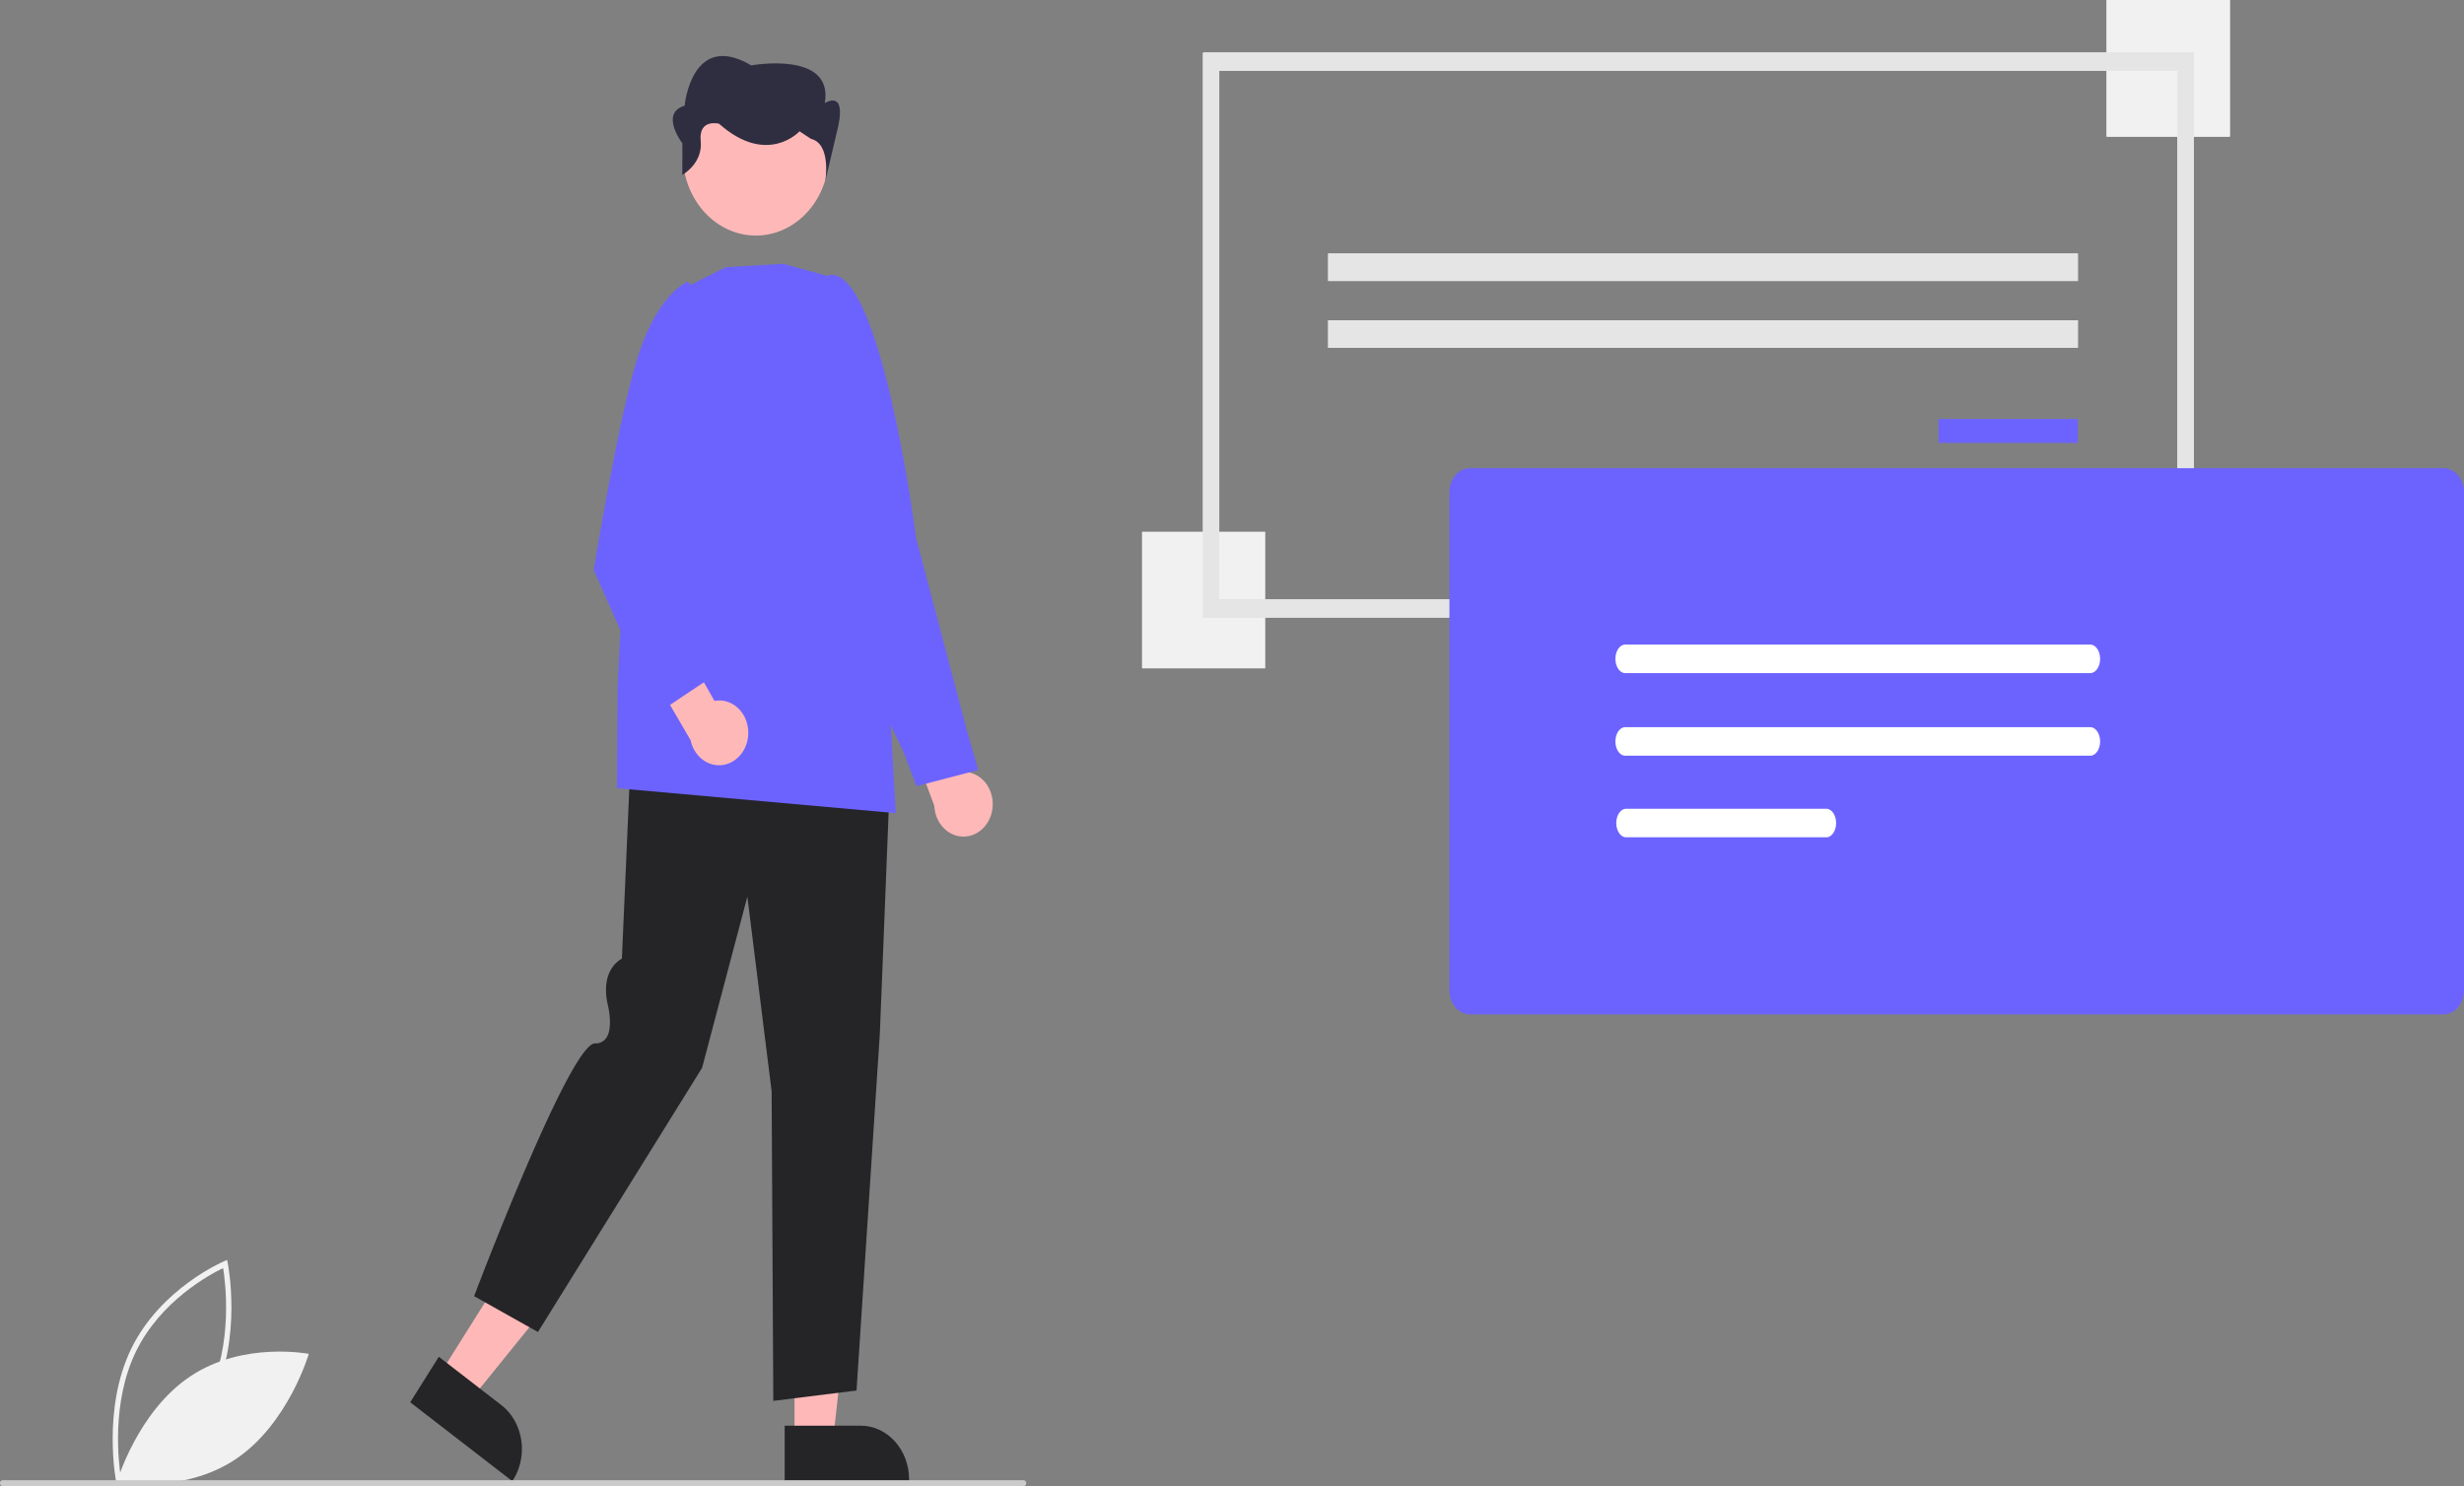 <svg width="663" height="400" fill="none" xmlns="http://www.w3.org/2000/svg"><rect width="100%" height="100%" fill="#808080" stroke="none"/><g clip-path="url(#a)"><path d="M31.305 399.106c-.04-.196-3.923-19.824 4.005-36.126 7.928-16.302 24.851-23.492 25.021-23.563l.774-.321.182.894c.04.196 3.922 19.824-4.006 36.126-7.927 16.302-24.85 23.491-25.02 23.562l-.774.322-.182-.894Zm28.739-57.829c-3.39 1.617-16.768 8.693-23.464 22.461-6.697 13.77-4.676 30.054-4.032 34.081 3.388-1.613 16.761-8.678 23.464-22.462 6.696-13.769 4.676-30.051 4.032-34.08Z" fill="#F1F1F1"/><path d="M51.223 370.398c-14.247 9.504-19.734 28.382-19.734 28.382s17.612 3.468 31.859-6.036c14.247-9.504 19.734-28.382 19.734-28.382s-17.612-3.468-31.859 6.036Z" fill="#F1F1F1"/><path d="M266.974 218.039a9.584 9.584 0 0 0-.092-3.754 9.055 9.055 0 0 0-1.515-3.357 8.003 8.003 0 0 0-2.654-2.332 7.18 7.18 0 0 0-3.294-.867l-6.598-18.397-11.06 1.719 9.646 25.834c.098 2.13.898 4.146 2.248 5.665 1.349 1.519 3.154 2.437 5.073 2.579 1.919.142 3.819-.501 5.338-1.808 1.52-1.307 2.555-3.186 2.908-5.282Z" fill="#FFB8B8"/><path d="m246.597 211.575-3.427-9.062-21.356-45.076 1.161-83.406.223-.033c13.665-2.002 22.911 67.815 23.298 70.788l13.494 51.17 3.212 11.279-16.605 4.34Z" fill="#6C63FF"/><path d="M213.782 387.45h10.384l4.939-44.41-15.325.001.002 44.409Z" fill="#FFB8B8"/><path d="m211.133 383.691 20.449-.001h.001c3.456.001 6.771 1.523 9.215 4.233s3.817 6.385 3.817 10.217v.469l-33.481.002-.001-14.92Z" fill="#252427"/><path d="m118.308 369.908 8.52 6.583 26.952-33.303-12.574-9.715-22.898 36.435Z" fill="#FFB8B8"/><path d="m118.074 365.145 16.777 12.964h.001c2.835 2.191 4.77 5.542 5.378 9.314.607 3.773-.161 7.658-2.137 10.803l-.242.385-27.47-21.225 7.693-12.241ZM208.075 377.012l-.448-83.309-6.534-52.384-12.181 46.067-.023.038-44.142 71.057-17.176-9.649.094-.248c1.05-2.768 25.784-67.787 32.432-67.787a3.286 3.286 0 0 0 1.695-.326 3.667 3.667 0 0 0 1.364-1.164c1.951-2.889.362-9.02.346-9.081-1.904-8.751 2.882-11.731 3.835-12.228l2.563-58.676.266.02 69.494 5.405-2.915 73.36-6.272 96.117-.215.027-22.183 2.761Z" fill="#252427"/><path d="m241.04 218.836-.3-.027-74.74-6.681.184-27.42 3.659-71.596.02-.049 14.898-35.862 10.56-5.302L210.728 71l.038.01 14.061 3.863 14.627 116.428 1.586 27.535Z" fill="#6C63FF"/><path d="M212.825 60.722c9.536-5.78 13.041-19.037 7.828-29.611-5.213-10.574-17.17-14.46-26.706-8.68-9.536 5.78-13.041 19.038-7.828 29.612 5.213 10.574 17.17 14.46 26.706 8.68Z" fill="#FFB8B8"/><path d="M183.596 47.054v-8.501s-6.183-8.075.618-10.109c0 0 1.855-20.34 17.931-10.848 0 0 22.259-4.068 19.786 10.17 0 0 5.565-3.717 3.71 5.775l-3.588 15.29s1.733-10.1-3.832-11.456l-3.092-2.034s-8.656 9.492-21.64-2.034c0 0-5.565-1.473-4.947 4.63.619 6.101-4.946 9.117-4.946 9.117Z" fill="#2F2E41"/><path d="M201.337 197.272a9.459 9.459 0 0 0-.698-3.674 8.636 8.636 0 0 0-2.034-3.002 7.593 7.593 0 0 0-2.988-1.765 7.06 7.06 0 0 0-3.381-.198l-9.468-16.786-10.603 3.892 13.671 23.496c.442 2.075 1.555 3.899 3.128 5.125 1.574 1.226 3.498 1.77 5.409 1.528 1.911-.242 3.675-1.253 4.959-2.841 1.283-1.588 1.997-3.643 2.005-5.775Z" fill="#FFB8B8"/><path d="m176.884 191.981-17.129-38.56.015-.094c.069-.427 6.964-42.877 12.237-58.48 5.307-15.702 12.571-18.854 12.878-18.98l.153-.064 6.513 6.927-9.022 66.774 9.725 32.204-15.37 10.273Z" fill="#6C63FF"/><path d="M600 0h-33.165v36.774H600V0Z" fill="#F1F1F1"/><path d="M600 0h-33.165v36.774H600V0ZM340.449 143.098h-33.165v36.774h33.165v-36.774Z" fill="#F1F1F1"/><path d="M590.262 166.156H323.736V14.177h266.526v151.979Zm-262.2-4.797h257.874V18.973H328.062V161.36Z" fill="#E5E5E5"/><path d="M590.262 166.156H323.736V14.177h266.526v151.979Zm-262.2-4.797h257.874V18.973H328.062V161.36Z" fill="#E5E5E5"/><path d="M590.262 166.156H323.736V14.177h266.526v151.979Zm-262.2-4.797h257.874V18.973H328.062V161.36Z" fill="#E5E5E5"/><path d="M590.262 166.156H323.736V14.177h266.526v151.979Zm-262.2-4.797h257.874V18.973H328.062V161.36Z" fill="#E5E5E5"/><path d="M559.105 68.204H357.371v7.418h201.734v-7.418Z" fill="#E5E5E5"/><path d="M559.105 68.204H357.371v7.418h201.734v-7.418ZM559.105 86.194H357.371v7.418h201.734v-7.418Z" fill="#E5E5E5"/><path d="M559.105 86.194H357.371v7.418h201.734v-7.418Z" fill="#E5E5E5"/><path d="M559.105 112.756h-37.491v6.438h37.491v-6.438Z" fill="#6C63FF"/><path d="M275.413 399.968H.721a.687.687 0 0 1-.51-.234.848.848 0 0 1-.211-.566c0-.212.076-.415.211-.565a.687.687 0 0 1 .51-.234h274.692c.191 0 .374.084.509.234.136.15.212.353.212.565a.844.844 0 0 1-.212.566.685.685 0 0 1-.509.234Z" fill="#CBCBCB"/></g><path d="M657.471 273H395.532c-1.466-.002-2.873-.682-3.91-1.892s-1.62-2.851-1.622-4.562V132.454c.002-1.711.585-3.352 1.622-4.562 1.037-1.21 2.444-1.89 3.91-1.892h261.936c1.466.002 2.873.682 3.91 1.892s1.62 2.851 1.622 4.562v134.089c-.001 1.711-.583 3.352-1.62 4.562-1.037 1.211-2.442 1.892-3.909 1.895Z" fill="#6C63FF"/><path d="M437.444 173.473c-.704-.044-1.391.317-1.91 1.006-.52.688-.829 1.646-.86 2.663-.03 1.018.22 2.012.696 2.762.476.751 1.138 1.198 1.842 1.243.077.005.155.005.232 0h125.097c.683-.043 1.329-.467 1.802-1.181.474-.715.738-1.666.738-2.656 0-.989-.264-1.941-.738-2.656-.473-.714-1.119-1.137-1.802-1.181H437.444ZM437.444 195.704c-.704-.044-1.391.318-1.91 1.006-.52.688-.829 1.646-.86 2.664-.03 1.017.22 2.011.696 2.762.476.751 1.138 1.197 1.842 1.242.077.005.155.005.232 0h125.097c.683-.043 1.329-.466 1.802-1.181.474-.715.738-1.666.738-2.656 0-.989-.264-1.941-.738-2.656-.473-.714-1.119-1.137-1.802-1.181H437.444ZM437.444 217.665c-.684.043-1.33.466-1.803 1.181-.473.715-.737 1.666-.737 2.656 0 .989.264 1.94.737 2.655.473.715 1.119 1.138 1.803 1.181h53.83a1.92 1.92 0 0 0 1.024-.228c.328-.172.629-.436.886-.777a4.11 4.11 0 0 0 .613-1.208c.147-.457.231-.952.246-1.456a5.406 5.406 0 0 0-.158-1.481 4.417 4.417 0 0 0-.537-1.281 2.984 2.984 0 0 0-.836-.886 2.025 2.025 0 0 0-1.007-.356 1.78 1.78 0 0 0-.231 0h-53.83Z" fill="#fff"/><defs><clipPath id="a"><path fill="#fff" d="M0 0h600v400H0z"/></clipPath></defs></svg>